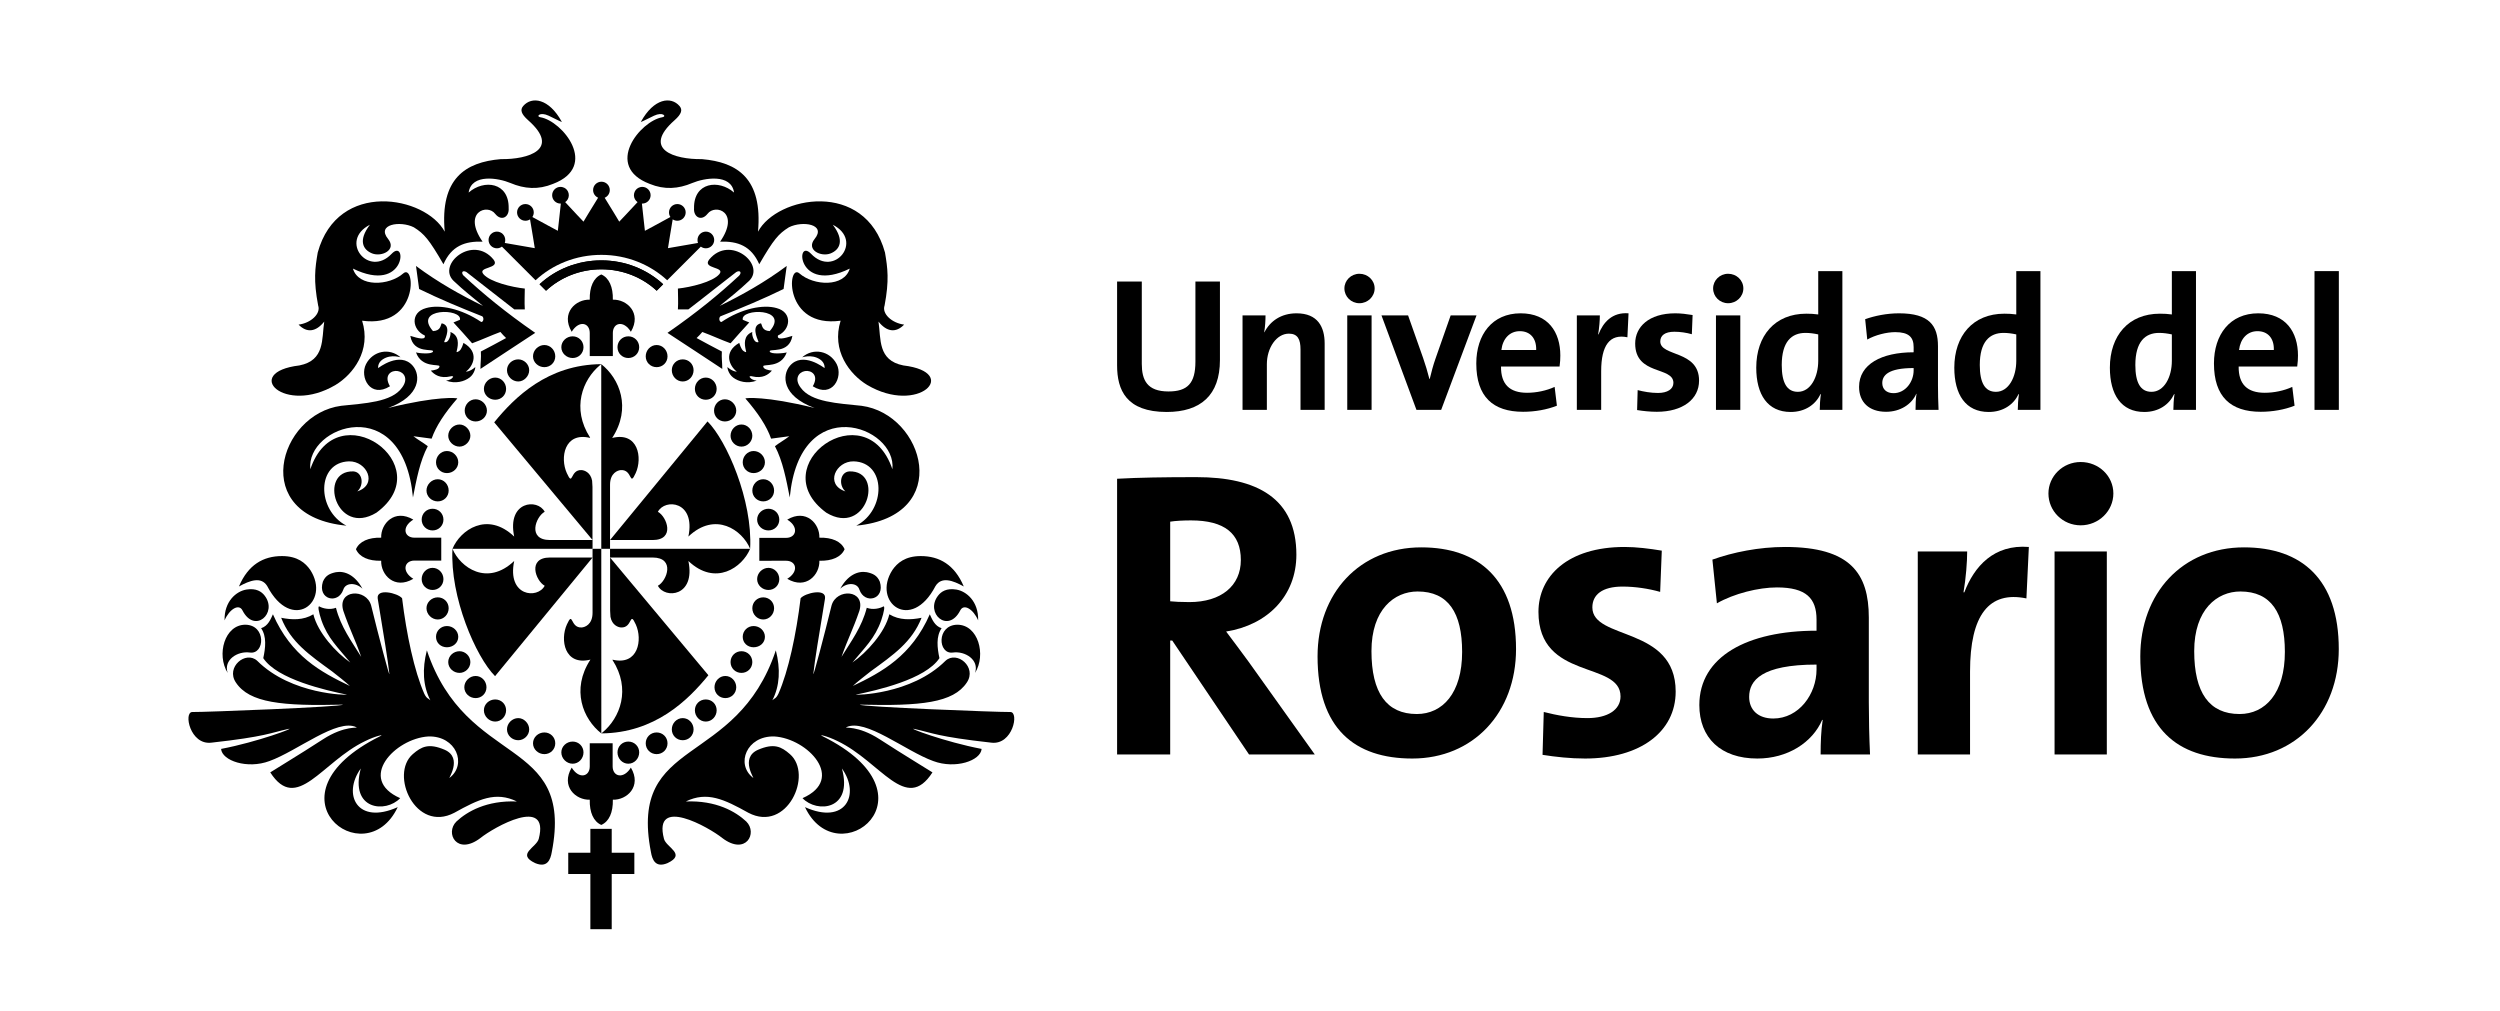 <?xml version="1.0" encoding="UTF-8"?>
<svg xmlns="http://www.w3.org/2000/svg" xmlns:xlink="http://www.w3.org/1999/xlink" width="473.17pt" height="191.395pt" viewBox="0 0 473.17 191.395" version="1.1">
<g id="surface1">
<path style=" stroke:none;fill-rule:nonzero;fill:rgb(0%,0%,0%);fill-opacity:1;" d="M 133.598 43.836 C 132.723 43.836 132.016 44.543 132.016 45.414 C 132.016 45.473 132.02 45.531 132.027 45.586 C 132.031 45.715 132.047 45.809 132.105 45.984 C 129.305 46.465 126.426 46.969 126.426 46.969 C 126.426 46.969 126.992 43.375 127.32 41.516 C 127.57 41.684 127.875 41.781 128.199 41.781 C 129.07 41.781 129.777 41.074 129.777 40.199 C 129.777 39.328 129.07 38.621 128.199 38.621 C 127.328 38.621 126.621 39.328 126.621 40.199 C 126.621 40.523 126.715 40.824 126.883 41.074 C 125.219 42 122.062 43.684 122.062 43.684 C 122.078 43.852 121.715 40.621 121.492 38.527 C 121.492 38.527 121.539 38.531 121.562 38.531 C 122.434 38.531 123.141 37.824 123.141 36.953 C 123.141 36.078 122.434 35.371 121.562 35.371 C 121.414 35.371 121.27 35.395 121.133 35.434 C 120.688 35.551 120.336 35.844 120.148 36.246 C 120.043 36.461 119.98 36.699 119.98 36.953 C 119.98 37.492 120.254 37.969 120.672 38.258 C 119.242 39.82 117.203 41.953 117.203 41.953 C 117.203 41.953 115.605 39.27 114.445 37.43 C 115.016 37.191 115.414 36.629 115.414 35.973 C 115.414 35.098 114.707 34.391 113.836 34.391 C 112.965 34.391 112.254 35.098 112.254 35.973 C 112.254 36.617 112.645 37.176 113.203 37.418 C 112.043 39.262 110.438 41.953 110.438 41.953 C 110.438 41.953 108.398 39.82 106.973 38.258 C 107.387 37.969 107.66 37.492 107.66 36.953 C 107.66 36.699 107.602 36.461 107.496 36.246 C 107.309 35.844 106.957 35.551 106.512 35.434 C 106.375 35.395 106.23 35.371 106.078 35.371 C 105.211 35.371 104.504 36.078 104.504 36.953 C 104.504 37.824 105.211 38.531 106.078 38.531 C 106.078 38.531 106.129 38.531 106.148 38.527 C 105.926 40.621 105.562 43.852 105.582 43.684 C 105.582 43.684 102.426 42 100.762 41.074 C 100.926 40.824 101.023 40.523 101.023 40.199 C 101.023 39.328 100.316 38.621 99.445 38.621 C 98.57 38.621 97.863 39.328 97.863 40.199 C 97.863 41.074 98.57 41.781 99.445 41.781 C 99.77 41.781 100.07 41.684 100.32 41.516 C 100.652 43.375 101.215 46.969 101.215 46.969 C 101.215 46.969 98.34 46.465 95.539 45.984 C 95.594 45.809 95.613 45.715 95.617 45.586 C 95.621 45.531 95.625 45.473 95.625 45.414 C 95.625 44.543 94.918 43.836 94.047 43.836 C 93.176 43.836 92.469 44.543 92.469 45.414 C 92.469 46.289 93.176 46.996 94.047 46.996 C 94.402 46.996 94.73 46.875 94.996 46.676 C 97.152 48.82 100.512 52.207 101.363 53.047 C 104.578 50.07 108.973 48.238 113.82 48.238 C 118.668 48.238 123.062 50.07 126.277 53.047 C 127.133 52.207 130.492 48.82 132.645 46.676 C 132.91 46.875 133.238 46.996 133.598 46.996 C 134.469 46.996 135.176 46.289 135.176 45.414 C 135.176 44.543 134.469 43.836 133.598 43.836 "/>
<path style=" stroke:none;fill-rule:evenodd;fill:rgb(0%,0%,0%);fill-opacity:1;" d="M 111.738 156.875 L 115.777 156.875 L 115.777 161.395 L 120.062 161.395 L 120.062 165.422 L 115.777 165.422 L 115.777 175.867 L 111.738 175.867 L 111.738 165.422 L 107.551 165.422 L 107.551 161.395 L 111.738 161.395 "/>
<path style=" stroke:none;fill-rule:evenodd;fill:rgb(0%,0%,0%);fill-opacity:1;" d="M 88.699 36.445 C 89.234 32.781 94.395 33.703 96.605 34.637 C 99.258 35.758 101.879 35.953 104.676 34.801 C 113.438 31.473 106.445 22.879 102.262 22.188 C 101.402 22.047 102.172 21.109 103.852 21.902 C 105.328 22.602 106.414 23.203 106.324 23.039 C 103.875 18.586 100.633 18.199 99.023 20.066 C 98.41 20.781 98.637 21.578 99.957 22.75 C 106.211 28.262 99.984 30.199 94.793 30.117 C 88.047 30.691 83.266 33.812 84.172 43.848 C 80.551 37.105 63.922 33.98 60.137 47.793 C 59.629 50.746 59.309 53.051 60.215 57.824 C 60.77 59.391 58.797 61.16 56.512 61.438 C 58.074 63.055 59.805 62.832 61.367 60.867 C 60.867 64.152 61.535 68.207 56.668 69.164 C 45.715 70.48 53.777 78.613 63.504 72.859 C 66.809 70.863 70.312 66.355 68.535 60.699 C 79.324 62.176 78.645 49.77 76.344 51.734 C 73.629 54.121 67.855 54.398 66.797 50.836 C 76.875 55.766 77.117 44.898 74.121 48.039 C 69.762 52.637 64.078 45.566 70.016 42.535 C 67.703 45.566 68.742 47.285 70.422 47.961 C 72.238 48.688 75.113 47.301 73.469 45.246 C 71.164 42.445 75.746 41.719 78.328 43.023 C 80.305 44.258 81.211 45.324 83.93 50.012 C 85.449 46.551 87.984 45.621 91.336 45.738 C 87.473 40.141 92.246 38.5 93.727 40.477 C 94.91 41.961 96.398 41.074 96.273 39.41 C 96.363 34.477 91.586 33.898 88.699 36.445 "/>
<path style=" stroke:none;fill-rule:evenodd;fill:rgb(0%,0%,0%);fill-opacity:1;" d="M 90.934 69.824 C 94.379 67.52 97.832 65.301 101.301 63 C 95.617 59.055 91.422 55.598 87.719 52.148 C 87.215 51.57 87.551 51.074 88.285 51.492 C 91.5 53.953 94.133 56.102 97.348 58.562 L 99.328 58.562 C 99.238 57.172 99.328 55.68 99.328 54.617 C 96.934 54.367 92.758 53.371 91.5 51.898 C 90.254 50.438 94.824 50.926 93.395 49.109 C 89.48 44.359 82.684 50.031 85.824 53.133 C 87.824 55.027 89.52 56.336 91.422 57.902 C 87.215 55.844 82.941 53.465 78.734 50.336 C 78.902 51.734 79.152 53.219 79.324 54.695 C 83.184 56.586 87.141 58.23 91.09 59.793 C 91.664 59.875 91.586 60.945 91.09 60.945 C 87.293 58.387 83.184 57.574 80.637 58.312 C 77.586 59.137 77.996 62.434 80.391 63.496 C 80.637 64.402 79.234 64.07 77.66 63.57 C 78.246 67.105 82.195 65.879 81.953 66.531 C 81.781 67.105 79.152 66.859 78.734 66.695 C 79.805 69.738 83.184 68.836 83.184 69.324 C 83.184 69.91 82.195 70.066 81.539 70.145 C 82.195 70.891 83.266 71.711 85.32 71.223 C 85.492 71.137 85.984 71.223 85.656 71.465 C 85.492 71.711 85.078 71.965 84.418 72.043 C 86.223 72.699 87.879 72.207 88.863 71.465 C 89.855 70.73 90.023 69.414 89.938 69.492 C 89.027 70.312 88.125 70.406 88.207 70.312 C 89.52 69.324 90.84 66.695 87.719 64.895 C 87.633 65.137 87.387 66.125 86.891 66.449 C 86.477 66.695 86.316 66.781 86.477 66.289 C 86.734 65.219 86.973 63.496 85.242 62.832 C 85.402 63.242 85.004 64.566 84.5 64.723 C 84.254 64.809 84.012 64.809 84.09 64.645 C 84.34 63.98 85.492 61.602 83.602 61.188 C 83.348 61.602 83.434 62.59 81.953 62.668 C 78.074 58.23 87.551 58.312 87.051 60.527 C 86.645 60.699 86.223 60.867 85.824 61.031 C 86.973 62.266 88.207 63.656 89.359 64.973 C 91.176 64.312 92.91 63.496 94.711 62.832 C 94.883 63.082 95.539 63.742 95.789 63.98 C 94.301 64.809 92.574 65.711 91.012 66.531 C 91.09 67.762 90.934 68.594 90.934 69.824 "/>
<path style=" stroke:none;fill-rule:evenodd;fill:rgb(0%,0%,0%);fill-opacity:1;" d="M 78.16 94.152 C 78.816 90.781 79.48 87.25 80.965 84.449 C 80.133 83.797 79.062 83.219 78.246 82.562 C 79.48 82.73 80.453 82.855 81.691 83.023 C 82.523 80.66 84.148 78.188 86.562 75.414 C 86.562 75.328 82.816 74.898 73.469 77.219 C 79.723 74.918 79.602 70.977 78.148 69.258 C 75.727 66.387 71.578 69.672 71.578 69.672 C 71.578 69.672 71.41 68.699 72.441 68.016 C 74.137 66.895 76.023 67.762 75.777 67.598 C 73.715 65.797 70.59 66.375 69.273 68.922 C 68.027 71.383 70.086 75.438 73.805 73.109 C 72.555 70.977 74.113 70.023 75.273 70.23 C 76.535 70.453 77.312 71.762 76.102 73.355 C 74.121 76.148 68.988 76.328 64.574 76.805 C 52.719 78.371 47.035 97.688 65.566 99.492 C 59.883 96.539 59.883 87.496 66.055 87.32 C 69.434 87.25 71.582 91.688 67.629 93.008 C 68.98 91.77 68.605 89.336 66.879 89.219 C 60.105 89.047 63.586 101.688 71.25 97.031 C 83.434 88.07 63.73 74.02 58.734 88.812 C 57.848 80.633 76.266 73.934 78.16 94.152 "/>
<path style=" stroke:none;fill-rule:evenodd;fill:rgb(0%,0%,0%);fill-opacity:1;" d="M 43.09 127.359 C 40.941 123.91 42.5 118.23 46.457 118.238 C 50.422 118.305 50.141 123.91 47.281 123.504 C 44.961 123.18 42.262 124.895 43.09 127.359 "/>
<path style=" stroke:none;fill-rule:evenodd;fill:rgb(0%,0%,0%);fill-opacity:1;" d="M 45.223 111.004 C 46.957 106.891 49.832 105.246 53.371 105.246 C 56.332 105.246 57.824 106.57 58.734 107.887 C 62.656 113.965 55.215 119.828 50.574 110.922 C 49.434 109.07 47.285 109.855 45.223 111.004 "/>
<path style=" stroke:none;fill-rule:evenodd;fill:rgb(0%,0%,0%);fill-opacity:1;" d="M 42.504 117.418 C 42.422 113.801 44.73 111.906 46.621 111.586 C 48.504 111.273 49.512 111.988 50.086 112.73 C 52.633 116.023 48.191 120.043 45.887 115.523 C 45.219 114.207 43.414 115.277 42.504 117.418 "/>
<path style=" stroke:none;fill-rule:evenodd;fill:rgb(0%,0%,0%);fill-opacity:1;" d="M 68.605 111.426 C 67.211 108.867 65.297 108.004 63.586 108.297 C 62.441 108.539 61.613 108.902 61.113 110.094 C 60.043 113.473 64 114.461 64.98 111.586 C 65.395 110.281 67.293 110.18 68.605 111.426 "/>
<path style=" stroke:none;fill-rule:evenodd;fill:rgb(0%,0%,0%);fill-opacity:1;" d="M 104.438 161.254 C 108.723 139.223 88.289 145.527 80.793 123.09 C 79.887 126.621 80.047 129.832 81.453 132.543 C 81.047 132.129 80.793 132.293 80.305 131.309 C 78.414 127.039 76.93 120.043 76.102 113.227 C 75.273 112.234 71.164 111.254 71.492 113.309 C 72.719 120.793 73.406 124.883 73.691 127.508 C 73.797 128.465 71.559 119.996 70.25 114.617 C 69.348 111.289 63.754 111.559 64.98 115.613 C 66.219 119.227 67.125 120.785 68.367 124.328 C 66.52 121.336 64.516 118.684 63.586 115.035 C 62.406 115.48 61.102 115.152 60.465 114.793 C 60.102 114.59 60.289 115.77 60.844 117.414 C 62.039 120.816 64 122.598 66.301 125.395 C 63.586 123.504 60.137 119.719 59.309 116.266 C 57.414 117.418 55.27 117.336 53.215 116.926 C 55.023 121.535 58.578 123.965 62.863 127.082 C 63.602 127.656 65.57 129.199 66.219 129.832 C 60.703 127.199 55.113 124.156 51.656 116.266 C 51.234 117.172 50.742 118.488 49.422 118.898 C 50.496 120.465 50.254 122.598 49.828 124.566 C 52.473 128.59 61.688 130.652 65.645 131.473 C 65.898 131.559 55.195 131.559 48.68 125.066 C 46.52 123.082 42.676 126.266 44.645 129.176 C 47.199 133.039 53.391 133.656 64.91 133.367 C 64.945 133.777 38.645 134.801 36.406 134.762 C 34.703 134.75 35.957 141.062 40.016 140.562 C 50.305 139.418 51.195 138.699 54.535 137.973 C 56.266 137.598 48.766 140.43 41.844 141.746 C 42.02 143.969 46.793 145.613 50.988 144.047 C 56.242 142.16 63.867 135.875 67.457 137.645 C 67.957 137.887 65.32 137.203 61.113 139.938 C 56.703 142.809 51.48 145.945 51.152 146.188 C 56.176 153.996 60.887 144.211 69.102 140.27 C 71.16 139.25 72.945 138.91 71.902 139.363 C 49.422 150.547 69.102 165.836 75.273 152.766 C 67.629 156.211 64.742 150.387 68.285 145.449 C 66.141 153.34 73.023 153.941 75.742 151.066 C 67.516 147.449 74.75 139.773 81.078 139.387 C 86.348 139.238 88.434 144.656 85.102 147.207 C 84.641 147.66 87.711 143.488 84.184 141.918 C 81.133 140.605 79.766 141.309 78.125 142.734 C 73.691 146.59 78.664 157.676 85.984 153.836 C 90.59 151.273 93.816 149.727 97.832 151.695 C 92.082 151.457 88.402 153.609 86.395 155.477 C 84.164 157.66 86.469 162 90.934 158.609 C 93.434 156.594 104.094 150.547 101.969 158.762 C 101.543 160.41 97.66 161.652 101.301 163.363 C 103.574 164.309 104.184 162.734 104.438 161.254 "/>
<path style=" stroke:none;fill-rule:evenodd;fill:rgb(0%,0%,0%);fill-opacity:1;" d="M 108.387 63.656 C 109.535 63.656 110.438 64.566 110.438 65.711 C 110.438 66.859 109.535 67.762 108.387 67.762 C 107.23 67.762 106.242 66.859 106.242 65.711 C 106.242 64.566 107.23 63.656 108.387 63.656 "/>
<path style=" stroke:none;fill-rule:evenodd;fill:rgb(0%,0%,0%);fill-opacity:1;" d="M 103.035 65.301 C 104.18 65.301 105.094 66.285 105.094 67.445 C 105.094 68.594 104.18 69.492 103.035 69.492 C 101.875 69.492 100.883 68.594 100.883 67.445 C 100.883 66.285 101.875 65.301 103.035 65.301 "/>
<path style=" stroke:none;fill-rule:evenodd;fill:rgb(0%,0%,0%);fill-opacity:1;" d="M 98.094 68.016 C 99.156 68.016 100.16 68.922 100.16 70.066 C 100.16 71.223 99.156 72.203 98.094 72.203 C 96.934 72.203 95.957 71.223 95.957 70.066 C 95.957 68.922 96.934 68.016 98.094 68.016 "/>
<path style=" stroke:none;fill-rule:evenodd;fill:rgb(0%,0%,0%);fill-opacity:1;" d="M 93.727 71.465 C 94.883 71.465 95.789 72.453 95.789 73.602 C 95.789 74.758 94.883 75.66 93.727 75.66 C 92.574 75.66 91.586 74.758 91.586 73.602 C 91.586 72.453 92.574 71.465 93.727 71.465 "/>
<path style=" stroke:none;fill-rule:evenodd;fill:rgb(0%,0%,0%);fill-opacity:1;" d="M 90.023 75.574 C 91.176 75.574 92.16 76.562 92.16 77.715 C 92.16 78.867 91.176 79.77 90.023 79.77 C 88.863 79.77 87.953 78.867 87.953 77.715 C 87.953 76.562 88.863 75.574 90.023 75.574 "/>
<path style=" stroke:none;fill-rule:evenodd;fill:rgb(0%,0%,0%);fill-opacity:1;" d="M 86.973 80.344 C 88.047 80.344 89.027 81.336 89.027 82.484 C 89.027 83.551 88.047 84.531 86.973 84.531 C 85.824 84.531 84.836 83.551 84.836 82.484 C 84.836 81.336 85.824 80.344 86.973 80.344 "/>
<path style=" stroke:none;fill-rule:evenodd;fill:rgb(0%,0%,0%);fill-opacity:1;" d="M 84.59 85.363 C 85.742 85.363 86.734 86.34 86.734 87.496 C 86.734 88.648 85.742 89.543 84.59 89.543 C 83.434 89.543 82.523 88.648 82.523 87.496 C 82.523 86.34 83.434 85.363 84.59 85.363 "/>
<path style=" stroke:none;fill-rule:evenodd;fill:rgb(0%,0%,0%);fill-opacity:1;" d="M 82.855 90.703 C 84.012 90.703 84.918 91.688 84.918 92.848 C 84.918 93.992 84.012 94.898 82.855 94.898 C 81.707 94.898 80.719 93.992 80.719 92.848 C 80.719 91.688 81.707 90.703 82.855 90.703 "/>
<path style=" stroke:none;fill-rule:evenodd;fill:rgb(0%,0%,0%);fill-opacity:1;" d="M 81.871 96.289 C 83.02 96.289 83.93 97.195 83.93 98.348 C 83.93 99.492 83.02 100.395 81.871 100.395 C 80.719 100.395 79.809 99.492 79.809 98.348 C 79.809 97.195 80.719 96.289 81.871 96.289 "/>
<path style=" stroke:none;fill-rule:evenodd;fill:rgb(0%,0%,0%);fill-opacity:1;" d="M 108.387 140.355 C 109.535 140.355 110.438 141.262 110.438 142.406 C 110.438 143.559 109.535 144.547 108.387 144.547 C 107.23 144.547 106.242 143.559 106.242 142.406 C 106.242 141.262 107.23 140.355 108.387 140.355 "/>
<path style=" stroke:none;fill-rule:evenodd;fill:rgb(0%,0%,0%);fill-opacity:1;" d="M 103.035 138.629 C 104.18 138.629 105.094 139.527 105.094 140.684 C 105.094 141.832 104.18 142.734 103.035 142.734 C 101.875 142.734 100.883 141.832 100.883 140.684 C 100.883 139.527 101.875 138.629 103.035 138.629 "/>
<path style=" stroke:none;fill-rule:evenodd;fill:rgb(0%,0%,0%);fill-opacity:1;" d="M 98.094 135.914 C 99.156 135.914 100.16 136.902 100.16 138.047 C 100.16 139.203 99.156 140.102 98.094 140.102 C 96.934 140.102 95.957 139.203 95.957 138.047 C 95.957 136.902 96.934 135.914 98.094 135.914 "/>
<path style=" stroke:none;fill-rule:evenodd;fill:rgb(0%,0%,0%);fill-opacity:1;" d="M 93.727 132.383 C 94.883 132.383 95.789 133.277 95.789 134.434 C 95.789 135.582 94.883 136.57 93.727 136.57 C 92.574 136.57 91.586 135.582 91.586 134.434 C 91.586 133.277 92.574 132.383 93.727 132.383 "/>
<path style=" stroke:none;fill-rule:evenodd;fill:rgb(0%,0%,0%);fill-opacity:1;" d="M 90.023 127.941 C 91.176 127.941 92.074 128.93 92.074 130.074 C 92.074 131.227 91.176 132.129 90.023 132.129 C 88.863 132.129 87.879 131.227 87.879 130.074 C 87.879 128.93 88.863 127.941 90.023 127.941 "/>
<path style=" stroke:none;fill-rule:evenodd;fill:rgb(0%,0%,0%);fill-opacity:1;" d="M 86.973 123.254 C 88.047 123.254 89.027 124.156 89.027 125.309 C 89.027 126.457 88.047 127.359 86.973 127.359 C 85.824 127.359 84.836 126.457 84.836 125.309 C 84.836 124.156 85.824 123.254 86.973 123.254 "/>
<path style=" stroke:none;fill-rule:evenodd;fill:rgb(0%,0%,0%);fill-opacity:1;" d="M 84.59 118.488 C 85.742 118.488 86.734 119.391 86.734 120.535 C 86.734 121.688 85.742 122.508 84.59 122.508 C 83.434 122.508 82.523 121.688 82.523 120.535 C 82.523 119.391 83.434 118.488 84.59 118.488 "/>
<path style=" stroke:none;fill-rule:evenodd;fill:rgb(0%,0%,0%);fill-opacity:1;" d="M 82.855 113.059 C 84.012 113.059 84.918 113.965 84.918 115.121 C 84.918 116.266 84.012 117.25 82.855 117.25 C 81.707 117.25 80.719 116.266 80.719 115.121 C 80.719 113.965 81.707 113.059 82.855 113.059 "/>
<path style=" stroke:none;fill-rule:evenodd;fill:rgb(0%,0%,0%);fill-opacity:1;" d="M 81.871 107.477 C 83.02 107.477 83.93 108.457 83.93 109.609 C 83.93 110.762 83.02 111.664 81.871 111.664 C 80.719 111.664 79.809 110.762 79.809 109.609 C 79.809 108.457 80.719 107.477 81.871 107.477 "/>
<path style=" stroke:none;fill-rule:evenodd;fill:rgb(0%,0%,0%);fill-opacity:1;" d="M 118.922 63.656 C 117.77 63.656 116.871 64.566 116.871 65.711 C 116.871 66.859 117.77 67.762 118.922 67.762 C 120.074 67.762 120.98 66.859 120.98 65.711 C 120.98 64.566 120.074 63.656 118.922 63.656 "/>
<path style=" stroke:none;fill-rule:evenodd;fill:rgb(0%,0%,0%);fill-opacity:1;" d="M 124.281 65.301 C 123.125 65.301 122.215 66.285 122.215 67.445 C 122.215 68.594 123.125 69.492 124.281 69.492 C 125.43 69.492 126.34 68.594 126.34 67.445 C 126.34 66.285 125.43 65.301 124.281 65.301 "/>
<path style=" stroke:none;fill-rule:evenodd;fill:rgb(0%,0%,0%);fill-opacity:1;" d="M 129.215 68.016 C 128.062 68.016 127.152 68.922 127.152 70.066 C 127.152 71.223 128.062 72.203 129.215 72.203 C 130.371 72.203 131.273 71.223 131.273 70.066 C 131.273 68.922 130.371 68.016 129.215 68.016 "/>
<path style=" stroke:none;fill-rule:evenodd;fill:rgb(0%,0%,0%);fill-opacity:1;" d="M 133.582 71.465 C 132.426 71.465 131.52 72.453 131.52 73.602 C 131.52 74.758 132.426 75.66 133.582 75.66 C 134.738 75.66 135.641 74.758 135.641 73.602 C 135.641 72.453 134.738 71.465 133.582 71.465 "/>
<path style=" stroke:none;fill-rule:evenodd;fill:rgb(0%,0%,0%);fill-opacity:1;" d="M 137.207 75.574 C 136.051 75.574 135.145 76.562 135.145 77.715 C 135.145 78.867 136.051 79.77 137.207 79.77 C 138.352 79.77 139.348 78.867 139.348 77.715 C 139.348 76.562 138.352 75.574 137.207 75.574 "/>
<path style=" stroke:none;fill-rule:evenodd;fill:rgb(0%,0%,0%);fill-opacity:1;" d="M 140.336 80.344 C 139.18 80.344 138.27 81.336 138.27 82.484 C 138.27 83.551 139.18 84.531 140.336 84.531 C 141.488 84.531 142.391 83.551 142.391 82.484 C 142.391 81.336 141.488 80.344 140.336 80.344 "/>
<path style=" stroke:none;fill-rule:evenodd;fill:rgb(0%,0%,0%);fill-opacity:1;" d="M 142.633 85.363 C 141.488 85.363 140.574 86.34 140.574 87.496 C 140.574 88.648 141.488 89.543 142.633 89.543 C 143.793 89.543 144.777 88.648 144.777 87.496 C 144.777 86.34 143.793 85.363 142.633 85.363 "/>
<path style=" stroke:none;fill-rule:evenodd;fill:rgb(0%,0%,0%);fill-opacity:1;" d="M 144.449 90.703 C 143.301 90.703 142.391 91.688 142.391 92.848 C 142.391 93.992 143.301 94.898 144.449 94.898 C 145.609 94.898 146.512 93.992 146.512 92.848 C 146.512 91.688 145.609 90.703 144.449 90.703 "/>
<path style=" stroke:none;fill-rule:evenodd;fill:rgb(0%,0%,0%);fill-opacity:1;" d="M 145.441 96.289 C 144.289 96.289 143.301 97.195 143.301 98.348 C 143.301 99.492 144.289 100.395 145.441 100.395 C 146.594 100.395 147.496 99.492 147.496 98.348 C 147.496 97.195 146.594 96.289 145.441 96.289 "/>
<path style=" stroke:none;fill-rule:evenodd;fill:rgb(0%,0%,0%);fill-opacity:1;" d="M 118.922 140.355 C 117.77 140.355 116.871 141.262 116.871 142.406 C 116.871 143.559 117.77 144.547 118.922 144.547 C 120.074 144.547 120.98 143.559 120.98 142.406 C 120.98 141.262 120.074 140.355 118.922 140.355 "/>
<path style=" stroke:none;fill-rule:evenodd;fill:rgb(0%,0%,0%);fill-opacity:1;" d="M 124.281 138.629 C 123.125 138.629 122.215 139.527 122.215 140.684 C 122.215 141.832 123.125 142.734 124.281 142.734 C 125.43 142.734 126.34 141.832 126.34 140.684 C 126.34 139.527 125.43 138.629 124.281 138.629 "/>
<path style=" stroke:none;fill-rule:evenodd;fill:rgb(0%,0%,0%);fill-opacity:1;" d="M 129.215 135.914 C 128.062 135.914 127.152 136.902 127.152 138.047 C 127.152 139.203 128.062 140.102 129.215 140.102 C 130.371 140.102 131.273 139.203 131.273 138.047 C 131.273 136.902 130.371 135.914 129.215 135.914 "/>
<path style=" stroke:none;fill-rule:evenodd;fill:rgb(0%,0%,0%);fill-opacity:1;" d="M 133.582 132.383 C 132.426 132.383 131.52 133.277 131.52 134.434 C 131.52 135.582 132.426 136.57 133.582 136.57 C 134.738 136.57 135.641 135.582 135.641 134.434 C 135.641 133.277 134.738 132.383 133.582 132.383 "/>
<path style=" stroke:none;fill-rule:evenodd;fill:rgb(0%,0%,0%);fill-opacity:1;" d="M 137.285 127.941 C 136.133 127.941 135.23 128.93 135.23 130.074 C 135.23 131.227 136.133 132.129 137.285 132.129 C 138.438 132.129 139.348 131.227 139.348 130.074 C 139.348 128.93 138.438 127.941 137.285 127.941 "/>
<path style=" stroke:none;fill-rule:evenodd;fill:rgb(0%,0%,0%);fill-opacity:1;" d="M 140.336 123.254 C 139.18 123.254 138.27 124.156 138.27 125.309 C 138.27 126.457 139.18 127.359 140.336 127.359 C 141.488 127.359 142.391 126.457 142.391 125.309 C 142.391 124.156 141.488 123.254 140.336 123.254 "/>
<path style=" stroke:none;fill-rule:evenodd;fill:rgb(0%,0%,0%);fill-opacity:1;" d="M 142.633 118.488 C 141.488 118.488 140.574 119.391 140.574 120.535 C 140.574 121.688 141.488 122.508 142.633 122.508 C 143.793 122.508 144.777 121.688 144.777 120.535 C 144.777 119.391 143.793 118.488 142.633 118.488 "/>
<path style=" stroke:none;fill-rule:evenodd;fill:rgb(0%,0%,0%);fill-opacity:1;" d="M 144.449 113.059 C 143.301 113.059 142.391 113.965 142.391 115.121 C 142.391 116.266 143.301 117.25 144.449 117.25 C 145.609 117.25 146.512 116.266 146.512 115.121 C 146.512 113.965 145.609 113.059 144.449 113.059 "/>
<path style=" stroke:none;fill-rule:evenodd;fill:rgb(0%,0%,0%);fill-opacity:1;" d="M 145.441 107.477 C 144.289 107.477 143.301 108.457 143.301 109.609 C 143.301 110.762 144.289 111.664 145.441 111.664 C 146.594 111.664 147.496 110.762 147.496 109.609 C 147.496 108.457 146.594 107.477 145.441 107.477 "/>
<path style=" stroke:none;fill-rule:nonzero;fill:rgb(0%,0%,0%);fill-opacity:1;" d="M 112.07 90.984 C 111.777 89.383 110.586 89.004 110.078 88.973 C 107.848 88.84 108.508 92.246 107.281 89.543 C 105.969 86.688 106.785 81.699 111.68 82.879 C 111.68 82.852 111.68 82.828 111.676 82.805 C 108.129 77.289 110.254 71.863 113.566 69.109 C 113.641 69.039 113.719 68.977 113.797 68.922 C 103.672 69.004 97.418 75.164 93.539 79.934 L 112.137 102.195 L 112.137 92.145 C 112.121 91.848 112.102 91.457 112.07 90.984 "/>
<path style=" stroke:none;fill-rule:evenodd;fill:rgb(0%,0%,0%);fill-opacity:1;" d="M 112.152 102.211 L 104.078 102.211 C 99.758 102.195 101.383 97.785 103.094 96.863 C 101.77 94.316 95.922 94.809 97.32 101.555 C 92.219 96.703 87.109 100.32 85.641 103.867 L 112.152 103.867 "/>
<path style=" stroke:none;fill-rule:nonzero;fill:rgb(0%,0%,0%);fill-opacity:1;" d="M 103.094 110.867 C 101.77 113.418 95.922 112.922 97.32 106.176 C 92.219 111.027 87.109 107.41 85.637 103.867 C 85.133 112.996 90.082 124.355 93.699 127.973 L 112.152 105.523 L 104.078 105.52 C 99.758 105.535 101.383 109.945 103.094 110.867 "/>
<path style=" stroke:none;fill-rule:evenodd;fill:rgb(0%,0%,0%);fill-opacity:1;" d="M 115.461 103.867 L 115.461 91.762 C 115.461 89.5 116.938 89.008 117.516 88.973 C 119.75 88.84 119.09 92.246 120.316 89.543 C 121.633 86.68 120.805 81.66 115.863 82.891 C 119.574 77.219 117.258 71.625 113.797 68.922 L 113.805 103.867 "/>
<path style=" stroke:none;fill-rule:nonzero;fill:rgb(0%,0%,0%);fill-opacity:1;" d="M 115.543 116.746 C 115.836 118.352 117.027 118.73 117.531 118.758 C 119.766 118.895 119.105 115.488 120.332 118.188 C 121.645 121.043 120.824 126.031 115.934 124.855 C 115.934 124.879 115.934 124.902 115.934 124.93 C 119.48 130.445 117.355 135.867 114.047 138.621 C 113.973 138.691 113.895 138.758 113.812 138.809 C 123.938 138.73 130.195 132.566 134.074 127.801 L 115.477 105.539 L 115.477 115.59 C 115.488 115.883 115.512 116.273 115.543 116.746 "/>
<path style=" stroke:none;fill-rule:evenodd;fill:rgb(0%,0%,0%);fill-opacity:1;" d="M 115.461 105.52 L 123.535 105.52 C 127.855 105.539 126.23 109.945 124.516 110.867 C 125.844 113.418 131.691 112.922 130.289 106.176 C 135.395 111.027 140.504 107.414 141.977 103.867 L 115.461 103.867 "/>
<path style=" stroke:none;fill-rule:nonzero;fill:rgb(0%,0%,0%);fill-opacity:1;" d="M 124.516 96.867 C 125.844 94.316 131.691 94.812 130.289 101.555 C 135.395 96.707 140.5 100.32 141.977 103.867 C 142.477 94.734 137.531 83.375 133.91 79.762 L 115.461 102.211 L 123.535 102.211 C 127.855 102.195 126.23 97.789 124.516 96.867 "/>
<path style=" stroke:none;fill-rule:evenodd;fill:rgb(0%,0%,0%);fill-opacity:1;" d="M 112.152 103.867 L 112.152 115.969 C 112.152 118.234 110.676 118.723 110.094 118.758 C 107.863 118.891 108.523 115.488 107.297 118.188 C 105.98 121.055 106.809 126.07 111.75 124.844 C 108.039 130.516 110.355 136.105 113.812 138.809 L 113.805 103.867 "/>
<path style=" stroke:none;fill-rule:nonzero;fill:rgb(0%,0%,0%);fill-opacity:1;" d="M 115.992 56.719 C 116.051 54.336 115.285 52.586 113.805 51.945 C 112.328 52.586 111.562 54.336 111.621 56.719 C 108.988 56.625 106.09 59.223 108.203 62.797 C 109.594 60.535 111.621 61.074 111.621 63.023 C 111.637 64.926 111.629 65.676 111.621 67.398 L 115.992 67.398 C 115.984 65.676 115.977 64.926 115.992 63.023 C 115.992 61.074 118.02 60.535 119.406 62.797 C 121.52 59.223 118.621 56.625 115.992 56.719 "/>
<path style=" stroke:none;fill-rule:nonzero;fill:rgb(0%,0%,0%);fill-opacity:1;" d="M 72.145 101.766 C 69.766 101.703 68.016 102.469 67.371 103.949 C 68.016 105.43 69.766 106.195 72.145 106.133 C 72.055 108.766 74.652 111.664 78.227 109.551 C 75.965 108.164 76.504 106.098 78.449 106.098 C 80.352 106.082 81.789 106.09 83.516 106.098 L 83.516 101.762 C 81.789 101.773 80.352 101.781 78.449 101.766 C 76.504 101.766 75.965 99.734 78.227 98.348 C 74.652 96.234 72.055 99.133 72.145 101.766 "/>
<path style=" stroke:none;fill-rule:nonzero;fill:rgb(0%,0%,0%);fill-opacity:1;" d="M 155.082 106.133 C 157.461 106.195 159.215 105.43 159.855 103.949 C 159.215 102.469 157.461 101.703 155.082 101.766 C 155.172 99.133 152.574 96.234 149 98.348 C 151.262 99.734 150.723 101.801 148.777 101.801 C 146.871 101.816 145.438 101.809 143.715 101.801 L 143.715 106.137 C 145.438 106.129 146.871 106.121 148.777 106.133 C 150.723 106.133 151.262 108.164 149 109.551 C 152.574 111.664 155.172 108.766 155.082 106.133 "/>
<path style=" stroke:none;fill-rule:nonzero;fill:rgb(0%,0%,0%);fill-opacity:1;" d="M 111.621 151.359 C 111.562 153.742 112.328 155.492 113.805 156.133 C 115.285 155.492 116.051 153.742 115.992 151.359 C 118.621 151.453 121.52 148.855 119.406 145.281 C 118.02 147.543 115.953 147 115.953 145.055 C 115.938 143.152 115.945 142.402 115.953 140.68 L 111.621 140.68 C 111.629 142.402 111.637 143.152 111.621 145.055 C 111.621 147 109.594 147.543 108.203 145.281 C 106.09 148.855 108.988 151.453 111.621 151.359 "/>
<path style=" stroke:none;fill-rule:evenodd;fill:rgb(0%,0%,0%);fill-opacity:1;" d="M 113.82 50.973 C 117.898 50.973 121.598 52.52 124.297 55.027 L 125.52 53.801 C 122.504 51.004 118.375 49.281 113.82 49.281 C 109.27 49.281 105.145 51.004 102.125 53.797 L 103.352 55.023 C 106.051 52.52 109.746 50.973 113.82 50.973 "/>
<path style=" stroke:none;fill-rule:evenodd;fill:rgb(0%,0%,0%);fill-opacity:1;" d="M 113.812 50.973 C 109.734 50.973 106.039 52.52 103.34 55.027 L 102.113 53.801 C 105.133 51.004 109.258 49.281 113.812 49.281 C 118.363 49.281 122.492 51.004 125.512 53.797 L 124.281 55.023 C 121.586 52.52 117.891 50.973 113.812 50.973 "/>
<path style=" stroke:none;fill-rule:evenodd;fill:rgb(0%,0%,0%);fill-opacity:1;" d="M 138.934 36.445 C 138.402 32.781 133.242 33.703 131.027 34.637 C 128.379 35.758 125.758 35.953 122.961 34.801 C 114.199 31.473 121.191 22.879 125.371 22.188 C 126.23 22.047 125.461 21.109 123.781 21.902 C 122.305 22.602 121.219 23.203 121.312 23.039 C 123.762 18.586 127 18.199 128.609 20.066 C 129.227 20.781 128.996 21.578 127.68 22.75 C 121.426 28.262 127.648 30.199 132.844 30.117 C 139.59 30.691 144.367 33.812 143.465 43.848 C 147.086 37.105 163.711 33.98 167.5 47.793 C 168.004 50.746 168.324 53.051 167.422 57.824 C 166.863 59.391 168.836 61.16 171.125 61.438 C 169.562 63.055 167.832 62.832 166.27 60.867 C 166.766 64.152 166.098 68.207 170.969 69.164 C 181.918 70.48 173.855 78.613 164.129 72.859 C 160.824 70.863 157.32 66.355 159.102 60.699 C 148.309 62.176 148.988 49.77 151.289 51.734 C 154.008 54.121 159.777 54.398 160.836 50.836 C 150.762 55.766 150.52 44.898 153.512 48.039 C 157.875 52.637 163.555 45.566 157.617 42.535 C 159.93 45.566 158.891 47.285 157.215 47.961 C 155.398 48.688 152.52 47.301 154.168 45.246 C 156.473 42.445 151.887 41.719 149.309 43.023 C 147.328 44.258 146.426 45.324 143.703 50.012 C 142.184 46.551 139.648 45.621 136.297 45.738 C 140.16 40.141 135.391 38.5 133.906 40.477 C 132.727 41.961 131.234 41.074 131.359 39.41 C 131.27 34.477 136.051 33.898 138.934 36.445 "/>
<path style=" stroke:none;fill-rule:evenodd;fill:rgb(0%,0%,0%);fill-opacity:1;" d="M 136.703 69.824 C 133.258 67.52 129.801 65.301 126.332 63 C 132.016 59.055 136.211 55.598 139.918 52.148 C 140.422 51.57 140.086 51.074 139.348 51.492 C 136.137 53.953 133.504 56.102 130.285 58.562 L 128.305 58.562 C 128.395 57.172 128.305 55.68 128.305 54.617 C 130.699 54.367 134.879 53.371 136.137 51.898 C 137.379 50.438 132.809 50.926 134.238 49.109 C 138.152 44.359 144.949 50.031 141.809 53.133 C 139.812 55.027 138.117 56.336 136.211 57.902 C 140.422 55.844 144.695 53.465 148.902 50.336 C 148.734 51.734 148.484 53.219 148.309 54.695 C 144.453 56.586 140.492 58.23 136.547 59.793 C 135.969 59.875 136.051 60.945 136.547 60.945 C 140.34 58.387 144.453 57.574 146.996 58.312 C 150.051 59.137 149.641 62.434 147.246 63.496 C 146.996 64.402 148.402 64.07 149.973 63.57 C 149.391 67.105 145.441 65.879 145.684 66.531 C 145.855 67.105 148.484 66.859 148.902 66.695 C 147.828 69.738 144.453 68.836 144.453 69.324 C 144.453 69.91 145.441 70.066 146.098 70.145 C 145.441 70.891 144.367 71.711 142.312 71.223 C 142.141 71.137 141.652 71.223 141.98 71.465 C 142.141 71.711 142.555 71.965 143.215 72.043 C 141.41 72.699 139.758 72.207 138.773 71.465 C 137.781 70.73 137.613 69.414 137.699 69.492 C 138.605 70.312 139.508 70.406 139.43 70.312 C 138.117 69.324 136.797 66.695 139.918 64.895 C 140.004 65.137 140.25 66.125 140.742 66.449 C 141.16 66.695 141.32 66.781 141.16 66.289 C 140.902 65.219 140.664 63.496 142.395 62.832 C 142.23 63.242 142.633 64.566 143.137 64.723 C 143.383 64.809 143.625 64.809 143.543 64.645 C 143.297 63.98 142.141 61.602 144.031 61.188 C 144.289 61.602 144.199 62.59 145.684 62.668 C 149.559 58.23 140.086 58.312 140.582 60.527 C 140.992 60.699 141.41 60.867 141.809 61.031 C 140.664 62.266 139.43 63.656 138.273 64.973 C 136.461 64.312 134.723 63.496 132.926 62.832 C 132.754 63.082 132.098 63.742 131.844 63.98 C 133.332 64.809 135.062 65.711 136.625 66.531 C 136.547 67.762 136.703 68.594 136.703 69.824 "/>
<path style=" stroke:none;fill-rule:evenodd;fill:rgb(0%,0%,0%);fill-opacity:1;" d="M 149.477 94.152 C 148.816 90.781 148.152 87.25 146.672 84.449 C 147.5 83.797 148.57 83.219 149.391 82.562 C 148.152 82.73 147.18 82.855 145.945 83.023 C 145.113 80.66 143.484 78.188 141.074 75.414 C 141.074 75.328 144.816 74.898 154.168 77.219 C 147.91 74.918 148.031 70.977 149.484 69.258 C 151.906 66.387 156.059 69.672 156.059 69.672 C 156.059 69.672 156.223 68.699 155.195 68.016 C 153.496 66.895 151.613 67.762 151.859 67.598 C 153.922 65.797 157.047 66.375 158.363 68.922 C 159.609 71.383 157.551 75.438 153.832 73.109 C 155.078 70.977 153.52 70.023 152.359 70.23 C 151.102 70.453 150.32 71.762 151.531 73.355 C 153.516 76.148 158.645 76.328 163.062 76.805 C 174.914 78.371 180.598 97.688 162.066 99.492 C 167.75 96.539 167.75 87.496 161.578 87.32 C 158.203 87.25 156.055 91.688 160.008 93.008 C 158.652 91.77 159.027 89.336 160.758 89.219 C 167.531 89.047 164.051 101.688 156.387 97.031 C 144.199 88.07 163.902 74.02 168.902 88.812 C 169.789 80.633 151.371 73.934 149.477 94.152 "/>
<path style=" stroke:none;fill-rule:evenodd;fill:rgb(0%,0%,0%);fill-opacity:1;" d="M 184.547 127.359 C 186.691 123.91 185.133 118.23 181.18 118.238 C 177.215 118.305 177.496 123.91 180.352 123.504 C 182.672 123.18 185.371 124.895 184.547 127.359 "/>
<path style=" stroke:none;fill-rule:evenodd;fill:rgb(0%,0%,0%);fill-opacity:1;" d="M 182.414 111.004 C 180.68 106.891 177.805 105.246 174.266 105.246 C 171.305 105.246 169.809 106.57 168.902 107.887 C 164.98 113.965 172.422 119.828 177.059 110.922 C 178.203 109.07 180.352 109.855 182.414 111.004 "/>
<path style=" stroke:none;fill-rule:evenodd;fill:rgb(0%,0%,0%);fill-opacity:1;" d="M 185.133 117.418 C 185.215 113.801 182.902 111.906 181.012 111.586 C 179.133 111.273 178.125 111.988 177.551 112.73 C 175 116.023 179.445 120.043 181.75 115.523 C 182.414 114.207 184.219 115.277 185.133 117.418 "/>
<path style=" stroke:none;fill-rule:evenodd;fill:rgb(0%,0%,0%);fill-opacity:1;" d="M 159.027 111.426 C 160.426 108.867 162.34 108.004 164.051 108.297 C 165.195 108.539 166.023 108.902 166.52 110.094 C 167.59 113.473 163.637 114.461 162.652 111.586 C 162.242 110.281 160.34 110.18 159.027 111.426 "/>
<path style=" stroke:none;fill-rule:evenodd;fill:rgb(0%,0%,0%);fill-opacity:1;" d="M 123.199 161.254 C 118.914 139.223 139.348 145.527 146.84 123.09 C 147.746 126.621 147.59 129.832 146.18 132.543 C 146.59 132.129 146.84 132.293 147.328 131.309 C 149.223 127.039 150.703 120.043 151.531 113.227 C 152.359 112.234 156.473 111.254 156.145 113.309 C 154.914 120.793 154.227 124.883 153.941 127.508 C 153.84 128.465 156.074 119.996 157.383 114.617 C 158.289 111.289 163.879 111.559 162.652 115.613 C 161.414 119.227 160.512 120.785 159.27 124.328 C 161.113 121.336 163.121 118.684 164.051 115.035 C 165.23 115.48 166.531 115.152 167.172 114.793 C 167.531 114.59 167.348 115.77 166.789 117.414 C 165.594 120.816 163.637 122.598 161.332 125.395 C 164.051 123.504 167.5 119.719 168.324 116.266 C 170.223 117.418 172.363 117.336 174.422 116.926 C 172.609 121.535 169.055 123.965 164.77 127.082 C 164.031 127.656 162.062 129.199 161.414 129.832 C 166.934 127.199 172.52 124.156 175.98 116.266 C 176.398 117.172 176.895 118.488 178.215 118.898 C 177.141 120.465 177.383 122.598 177.805 124.566 C 175.164 128.59 165.945 130.652 161.988 131.473 C 161.734 131.559 172.441 131.559 178.953 125.066 C 181.117 123.082 184.961 126.266 182.988 129.176 C 180.438 133.039 174.242 133.656 162.727 133.367 C 162.688 133.777 188.992 134.801 191.227 134.762 C 192.934 134.75 191.676 141.062 187.621 140.562 C 177.332 139.418 176.441 138.699 173.098 137.973 C 171.367 137.598 178.867 140.43 185.789 141.746 C 185.617 143.969 180.84 145.613 176.645 144.047 C 171.395 142.16 163.766 135.875 160.176 137.645 C 159.68 137.887 162.316 137.203 166.52 139.938 C 170.93 142.809 176.152 145.945 176.484 146.188 C 171.457 153.996 166.746 144.211 158.531 140.27 C 156.477 139.25 154.691 138.91 155.73 139.363 C 178.215 150.547 158.531 165.836 152.359 152.766 C 160.008 156.211 162.895 150.387 159.348 145.449 C 161.496 153.34 154.609 153.941 151.891 151.066 C 160.121 147.449 152.883 139.773 146.555 139.387 C 141.285 139.238 139.203 144.656 142.531 147.207 C 142.996 147.66 139.926 143.488 143.453 141.918 C 146.5 140.605 147.867 141.309 149.508 142.734 C 153.945 146.59 148.973 157.676 141.652 153.836 C 137.047 151.273 133.816 149.727 129.801 151.695 C 135.555 151.457 139.23 153.609 141.238 155.477 C 143.469 157.66 141.164 162 136.703 158.609 C 134.199 156.594 123.539 150.547 125.668 158.762 C 126.09 160.41 129.973 161.652 126.332 163.363 C 124.062 164.309 123.449 162.734 123.199 161.254 "/>
<path style=" stroke:none;fill-rule:nonzero;fill:rgb(0%,0%,0%);fill-opacity:1;" d="M 220.82 77.973 C 213.156 77.973 211.43 73.801 211.43 69.16 L 211.43 53.289 L 216.105 53.289 L 216.105 68.871 C 216.105 71.93 217.113 74.09 221.145 74.09 C 224.742 74.09 226.254 72.578 226.254 68.438 L 226.254 53.289 L 230.895 53.289 L 230.895 68.148 C 230.895 74.809 227.227 77.973 220.82 77.973 "/>
<path style=" stroke:none;fill-rule:nonzero;fill:rgb(0%,0%,0%);fill-opacity:1;" d="M 246.145 77.578 L 246.145 66.137 C 246.145 64.266 245.641 63.148 243.949 63.148 C 241.609 63.148 239.777 65.812 239.777 68.941 L 239.777 77.578 L 235.172 77.578 L 235.172 59.695 L 239.523 59.695 C 239.523 60.523 239.453 61.926 239.273 62.863 L 239.309 62.898 C 240.387 60.773 242.477 59.301 245.391 59.301 C 249.418 59.301 250.715 61.891 250.715 65.02 L 250.715 77.578 "/>
<path style=" stroke:none;fill-rule:nonzero;fill:rgb(0%,0%,0%);fill-opacity:1;" d="M 254.992 59.695 L 259.598 59.695 L 259.598 77.578 L 254.992 77.578 Z M 257.297 57.391 C 255.715 57.391 254.453 56.133 254.453 54.586 C 254.453 53.074 255.715 51.816 257.297 51.816 C 258.879 51.816 260.176 53.039 260.176 54.586 C 260.176 56.133 258.879 57.391 257.297 57.391 "/>
<path style=" stroke:none;fill-rule:nonzero;fill:rgb(0%,0%,0%);fill-opacity:1;" d="M 272.766 77.578 L 268.09 77.578 L 261.469 59.695 L 266.504 59.695 L 269.348 67.754 C 269.777 68.98 270.211 70.418 270.535 71.715 L 270.605 71.715 C 270.895 70.492 271.254 69.121 271.688 67.898 L 274.566 59.695 L 279.457 59.695 "/>
<path style=" stroke:none;fill-rule:nonzero;fill:rgb(0%,0%,0%);fill-opacity:1;" d="M 287.656 62.68 C 285.746 62.68 284.418 64.086 284.164 66.242 L 290.75 66.242 C 290.82 64.016 289.598 62.68 287.656 62.68 M 295.176 69.375 L 284.094 69.375 C 284.059 72.719 285.715 74.34 289.023 74.34 C 290.785 74.34 292.691 73.945 294.242 73.227 L 294.672 76.785 C 292.766 77.543 290.496 77.938 288.266 77.938 C 282.582 77.938 279.414 75.098 279.414 68.797 C 279.414 63.328 282.438 59.301 287.801 59.301 C 293.016 59.301 295.32 62.863 295.32 67.285 C 295.32 67.898 295.285 68.617 295.176 69.375 "/>
<path style=" stroke:none;fill-rule:nonzero;fill:rgb(0%,0%,0%);fill-opacity:1;" d="M 308.016 63.836 C 304.707 63.148 303.051 65.309 303.051 70.273 L 303.051 77.578 L 298.445 77.578 L 298.445 59.695 L 302.801 59.695 C 302.801 60.594 302.691 62.035 302.477 63.297 L 302.547 63.297 C 303.41 61.027 305.137 59.051 308.23 59.301 "/>
<path style=" stroke:none;fill-rule:nonzero;fill:rgb(0%,0%,0%);fill-opacity:1;" d="M 313.59 77.938 C 312.297 77.938 311 77.797 309.852 77.613 L 309.957 73.836 C 311.07 74.125 312.438 74.375 313.809 74.375 C 315.57 74.375 316.723 73.656 316.723 72.469 C 316.723 69.301 309.488 71.102 309.488 65.02 C 309.488 61.891 312.043 59.301 317.078 59.301 C 318.125 59.301 319.277 59.445 320.355 59.625 L 320.211 63.258 C 319.203 62.969 318.016 62.789 316.902 62.789 C 315.102 62.789 314.238 63.508 314.238 64.625 C 314.238 67.539 321.578 66.242 321.578 72.039 C 321.578 75.562 318.484 77.938 313.59 77.938 "/>
<path style=" stroke:none;fill-rule:nonzero;fill:rgb(0%,0%,0%);fill-opacity:1;" d="M 324.777 59.695 L 329.383 59.695 L 329.383 77.578 L 324.777 77.578 Z M 327.082 57.391 C 325.496 57.391 324.238 56.133 324.238 54.586 C 324.238 53.074 325.496 51.816 327.082 51.816 C 328.664 51.816 329.961 53.039 329.961 54.586 C 329.961 56.133 328.664 57.391 327.082 57.391 "/>
<path style=" stroke:none;fill-rule:nonzero;fill:rgb(0%,0%,0%);fill-opacity:1;" d="M 344.133 63.293 C 343.305 63.113 342.516 63.008 341.723 63.008 C 339.098 63.008 337.227 64.66 337.227 69.09 C 337.227 72.434 338.195 74.16 340.281 74.16 C 342.691 74.16 344.133 71.355 344.133 68.297 Z M 344.422 77.578 C 344.422 76.715 344.492 75.566 344.637 74.59 L 344.566 74.59 C 343.629 76.57 341.648 77.973 338.914 77.973 C 334.562 77.973 332.402 74.699 332.402 69.59 C 332.402 63.543 335.93 59.371 341.867 59.371 C 342.621 59.371 343.34 59.406 344.133 59.516 L 344.133 51.312 L 348.703 51.312 L 348.703 77.578 "/>
<path style=" stroke:none;fill-rule:nonzero;fill:rgb(0%,0%,0%);fill-opacity:1;" d="M 362.191 69.66 C 357.336 69.66 356.254 71.066 356.254 72.508 C 356.254 73.656 357.047 74.414 358.379 74.414 C 360.645 74.414 362.191 72.254 362.191 70.098 Z M 362.551 77.578 C 362.551 76.535 362.59 75.492 362.73 74.559 L 362.695 74.52 C 361.832 76.535 359.637 77.938 356.973 77.938 C 353.734 77.938 351.863 76.102 351.863 73.227 C 351.863 68.941 356.109 66.676 362.191 66.676 L 362.191 65.703 C 362.191 63.836 361.293 62.863 358.703 62.863 C 357.082 62.863 354.922 63.402 353.41 64.266 L 353.016 60.414 C 354.816 59.77 357.117 59.301 359.422 59.301 C 365.18 59.301 366.797 61.637 366.797 65.523 L 366.797 72.973 C 366.797 74.414 366.836 76.102 366.906 77.578 "/>
<path style=" stroke:none;fill-rule:nonzero;fill:rgb(0%,0%,0%);fill-opacity:1;" d="M 381.617 63.293 C 380.789 63.113 379.996 63.008 379.207 63.008 C 376.578 63.008 374.711 64.66 374.711 69.09 C 374.711 72.434 375.68 74.16 377.766 74.16 C 380.18 74.16 381.617 71.355 381.617 68.297 Z M 381.902 77.578 C 381.902 76.715 381.977 75.566 382.121 74.59 L 382.051 74.59 C 381.113 76.57 379.137 77.973 376.398 77.973 C 372.047 77.973 369.887 74.699 369.887 69.59 C 369.887 63.543 373.414 59.371 379.352 59.371 C 380.105 59.371 380.824 59.406 381.617 59.516 L 381.617 51.312 L 386.188 51.312 L 386.188 77.578 "/>
<path style=" stroke:none;fill-rule:nonzero;fill:rgb(0%,0%,0%);fill-opacity:1;" d="M 411.062 63.293 C 410.23 63.113 409.441 63.008 408.648 63.008 C 406.023 63.008 404.152 64.66 404.152 69.09 C 404.152 72.434 405.125 74.16 407.211 74.16 C 409.621 74.16 411.062 71.355 411.062 68.297 Z M 411.348 77.578 C 411.348 76.715 411.422 75.566 411.562 74.59 L 411.492 74.59 C 410.555 76.57 408.578 77.973 405.844 77.973 C 401.488 77.973 399.332 74.699 399.332 69.59 C 399.332 63.543 402.855 59.371 408.793 59.371 C 409.551 59.371 410.27 59.406 411.062 59.516 L 411.062 51.312 L 415.629 51.312 L 415.629 77.578 "/>
<path style=" stroke:none;fill-rule:nonzero;fill:rgb(0%,0%,0%);fill-opacity:1;" d="M 427.27 62.68 C 425.363 62.68 424.031 64.086 423.781 66.242 L 430.363 66.242 C 430.438 64.016 429.215 62.68 427.27 62.68 M 434.789 69.375 L 423.707 69.375 C 423.672 72.719 425.328 74.34 428.637 74.34 C 430.402 74.34 432.309 73.945 433.855 73.227 L 434.289 76.785 C 432.379 77.543 430.113 77.938 427.883 77.938 C 422.199 77.938 419.031 75.098 419.031 68.797 C 419.031 63.328 422.055 59.301 427.414 59.301 C 432.633 59.301 434.934 62.863 434.934 67.285 C 434.934 67.898 434.898 68.617 434.789 69.375 "/>
<path style=" stroke:none;fill-rule:nonzero;fill:rgb(0%,0%,0%);fill-opacity:1;" d="M 438.062 77.578 L 442.668 77.578 L 442.668 51.312 L 438.062 51.312 Z M 438.062 77.578 "/>
<path style=" stroke:none;fill-rule:nonzero;fill:rgb(0%,0%,0%);fill-opacity:1;" d="M 225.422 98.496 C 223.953 98.496 222.484 98.574 221.48 98.734 L 221.48 113.805 C 222.172 113.883 223.566 113.957 225.109 113.957 C 231.141 113.957 234.852 110.867 234.852 105.996 C 234.852 100.973 231.758 98.496 225.422 98.496 M 236.398 142.793 L 221.863 121.227 L 221.48 121.227 L 221.48 142.793 L 211.43 142.793 L 211.43 90.613 C 215.527 90.383 220.395 90.305 226.426 90.305 C 237.941 90.305 245.363 94.324 245.363 104.992 C 245.363 112.727 239.953 118.285 232.066 119.527 C 233.535 121.457 235.004 123.469 236.32 125.246 L 248.844 142.793 "/>
<path style=" stroke:none;fill-rule:nonzero;fill:rgb(0%,0%,0%);fill-opacity:1;" d="M 268.309 111.949 C 263.902 111.949 259.574 115.352 259.574 123.234 C 259.574 131.121 262.434 135.141 268.156 135.141 C 273.027 135.141 276.734 131.199 276.734 123.387 C 276.734 115.969 274.105 111.949 268.309 111.949 M 267.305 143.566 C 256.406 143.566 249.371 137.922 249.371 124.238 C 249.371 112.258 257.332 103.598 269.008 103.598 C 279.902 103.598 286.938 109.633 286.938 122.848 C 286.938 134.906 278.824 143.566 267.305 143.566 "/>
<path style=" stroke:none;fill-rule:nonzero;fill:rgb(0%,0%,0%);fill-opacity:1;" d="M 299.992 143.566 C 297.207 143.566 294.43 143.258 291.953 142.867 L 292.184 134.754 C 294.582 135.371 297.52 135.914 300.453 135.914 C 304.242 135.914 306.715 134.367 306.715 131.816 C 306.715 125.012 291.18 128.879 291.18 115.812 C 291.18 109.09 296.668 103.523 307.488 103.523 C 309.73 103.523 312.207 103.836 314.523 104.219 L 314.215 112.027 C 312.051 111.41 309.5 111.02 307.102 111.02 C 303.238 111.02 301.383 112.566 301.383 114.965 C 301.383 121.227 317.152 118.441 317.152 130.891 C 317.152 138.465 310.508 143.566 299.992 143.566 "/>
<path style=" stroke:none;fill-rule:nonzero;fill:rgb(0%,0%,0%);fill-opacity:1;" d="M 343.812 125.785 C 333.379 125.785 331.059 128.801 331.059 131.895 C 331.059 134.367 332.758 135.992 335.621 135.992 C 340.488 135.992 343.812 131.352 343.812 126.715 Z M 344.586 142.793 C 344.586 140.551 344.664 138.309 344.973 136.297 L 344.895 136.223 C 343.039 140.551 338.324 143.566 332.605 143.566 C 325.648 143.566 321.629 139.621 321.629 133.441 C 321.629 124.238 330.75 119.371 343.812 119.371 L 343.812 117.281 C 343.812 113.262 341.879 111.18 336.316 111.18 C 332.836 111.18 328.199 112.336 324.953 114.191 L 324.102 105.918 C 327.969 104.531 332.914 103.523 337.863 103.523 C 350.23 103.523 353.707 108.547 353.707 116.898 L 353.707 132.898 C 353.707 135.992 353.785 139.621 353.938 142.793 "/>
<path style=" stroke:none;fill-rule:nonzero;fill:rgb(0%,0%,0%);fill-opacity:1;" d="M 383.535 113.262 C 376.426 111.793 372.867 116.434 372.867 127.102 L 372.867 142.793 L 362.973 142.793 L 362.973 104.371 L 372.324 104.371 C 372.324 106.309 372.094 109.395 371.629 112.105 L 371.785 112.105 C 373.641 107.234 377.352 102.984 383.996 103.523 "/>
<path style=" stroke:none;fill-rule:nonzero;fill:rgb(0%,0%,0%);fill-opacity:1;" d="M 388.863 104.375 L 398.754 104.375 L 398.754 142.793 L 388.863 142.793 Z M 393.809 99.426 C 390.406 99.426 387.703 96.719 387.703 93.398 C 387.703 90.148 390.406 87.445 393.809 87.445 C 397.211 87.445 399.992 90.074 399.992 93.398 C 399.992 96.719 397.211 99.426 393.809 99.426 "/>
<path style=" stroke:none;fill-rule:nonzero;fill:rgb(0%,0%,0%);fill-opacity:1;" d="M 424.027 111.949 C 419.621 111.949 415.293 115.352 415.293 123.234 C 415.293 131.121 418.152 135.141 423.875 135.141 C 428.746 135.141 432.453 131.199 432.453 123.387 C 432.453 115.969 429.824 111.949 424.027 111.949 M 423.023 143.566 C 412.125 143.566 405.09 137.922 405.09 124.238 C 405.09 112.258 413.055 103.598 424.723 103.598 C 435.621 103.598 442.656 109.633 442.656 122.848 C 442.656 134.906 434.543 143.566 423.023 143.566 "/>
</g>
</svg>
